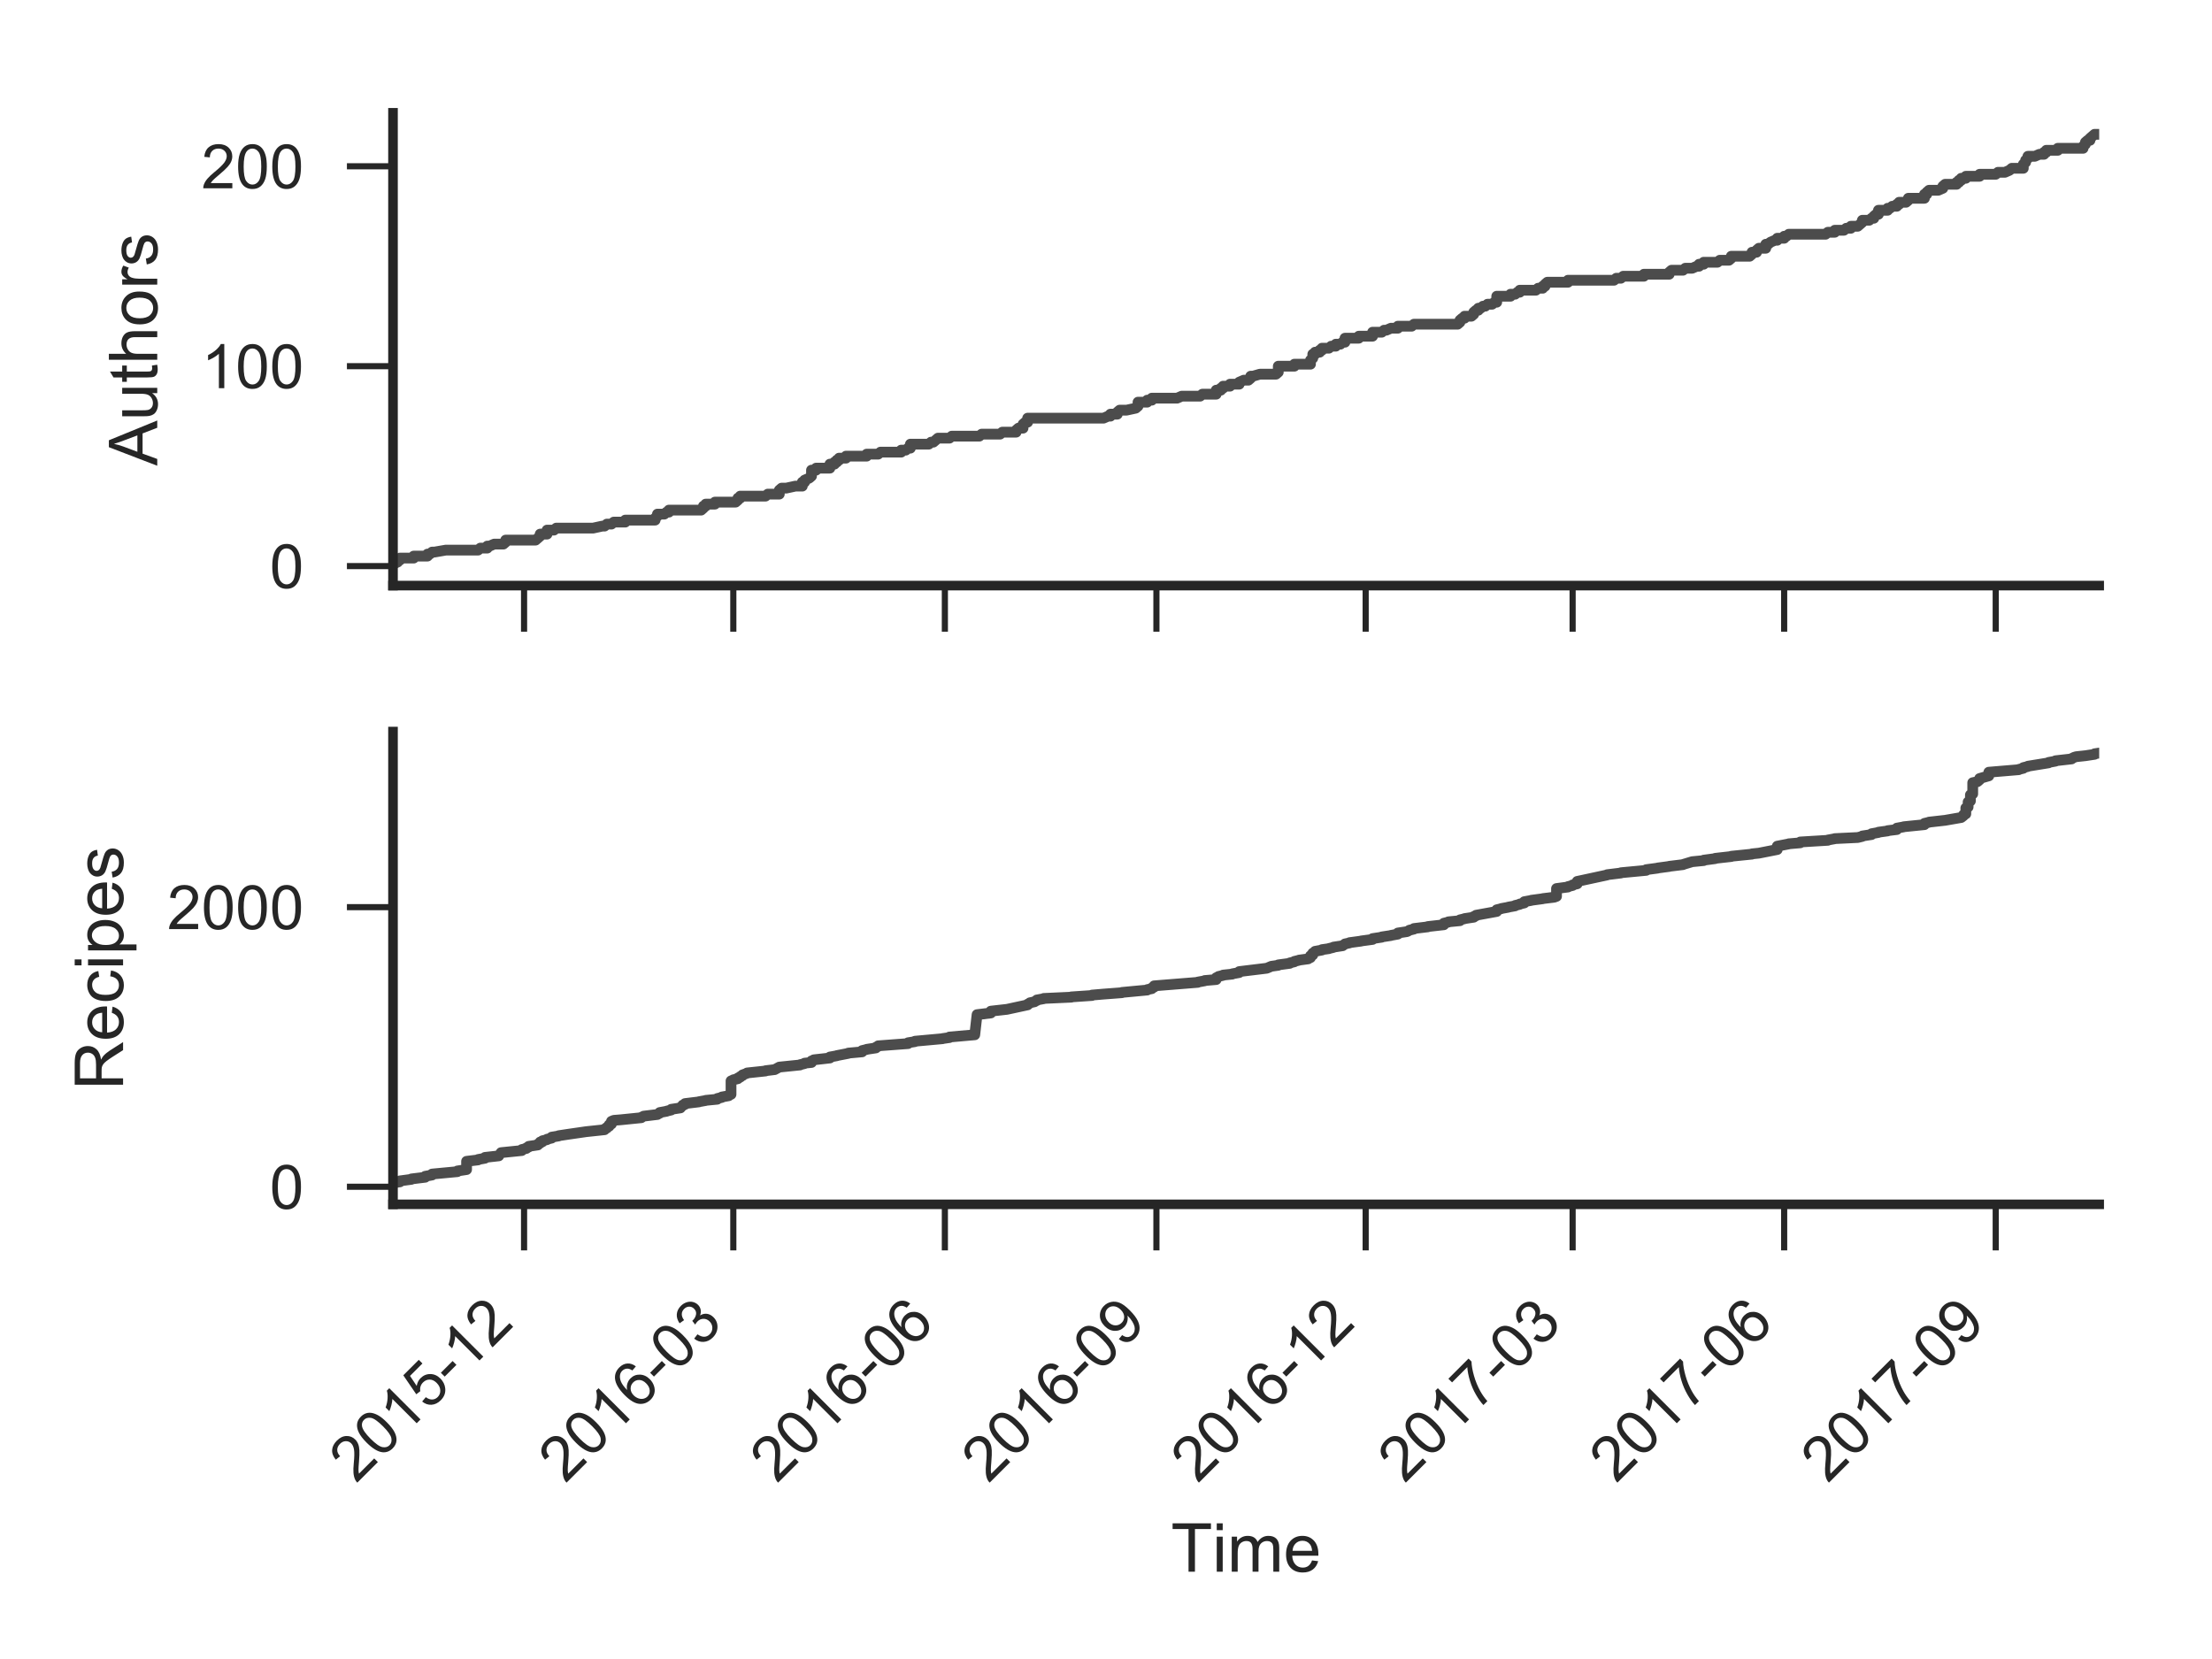<?xml version="1.0" encoding="utf-8" standalone="no"?>
<!DOCTYPE svg PUBLIC "-//W3C//DTD SVG 1.1//EN"
  "http://www.w3.org/Graphics/SVG/1.1/DTD/svg11.dtd">
<!-- Created with matplotlib (http://matplotlib.org/) -->
<svg height="216pt" version="1.1" viewBox="0 0 288 216" width="288pt" xmlns="http://www.w3.org/2000/svg" xmlns:xlink="http://www.w3.org/1999/xlink">
 <defs>
  <style type="text/css">
*{stroke-linecap:butt;stroke-linejoin:round;}
  </style>
 </defs>
 <g id="figure_1">
  <g id="patch_1">
   <path d="M 0 216 
L 288 216 
L 288 0 
L 0 0 
z
" style="fill:#ffffff;"/>
  </g>
  <g id="axes_1">
   <g id="patch_2">
    <path d="M 51.168 76.242 
L 273.312 76.242 
L 273.312 14.688 
L 51.168 14.688 
z
" style="fill:#ffffff;"/>
   </g>
   <g id="matplotlib.axis_1">
    <g id="xtick_1">
     <g id="line2d_1">
      <defs>
       <path d="M 0 0 
L 0 6 
" id="m0ef4d22187" style="stroke:#262626;stroke-width:0.8;"/>
      </defs>
      <g>
       <use style="fill:#262626;stroke:#262626;stroke-width:0.8;" x="68.233" xlink:href="#m0ef4d22187" y="76.242"/>
      </g>
     </g>
    </g>
    <g id="xtick_2">
     <g id="line2d_2">
      <g>
       <use style="fill:#262626;stroke:#262626;stroke-width:0.8;" x="95.477" xlink:href="#m0ef4d22187" y="76.242"/>
      </g>
     </g>
    </g>
    <g id="xtick_3">
     <g id="line2d_3">
      <g>
       <use style="fill:#262626;stroke:#262626;stroke-width:0.8;" x="123.021" xlink:href="#m0ef4d22187" y="76.242"/>
      </g>
     </g>
    </g>
    <g id="xtick_4">
     <g id="line2d_4">
      <g>
       <use style="fill:#262626;stroke:#262626;stroke-width:0.8;" x="150.564" xlink:href="#m0ef4d22187" y="76.242"/>
      </g>
     </g>
    </g>
    <g id="xtick_5">
     <g id="line2d_5">
      <g>
       <use style="fill:#262626;stroke:#262626;stroke-width:0.8;" x="177.808" xlink:href="#m0ef4d22187" y="76.242"/>
      </g>
     </g>
    </g>
    <g id="xtick_6">
     <g id="line2d_6">
      <g>
       <use style="fill:#262626;stroke:#262626;stroke-width:0.8;" x="204.753" xlink:href="#m0ef4d22187" y="76.242"/>
      </g>
     </g>
    </g>
    <g id="xtick_7">
     <g id="line2d_7">
      <g>
       <use style="fill:#262626;stroke:#262626;stroke-width:0.8;" x="232.296" xlink:href="#m0ef4d22187" y="76.242"/>
      </g>
     </g>
    </g>
    <g id="xtick_8">
     <g id="line2d_8">
      <g>
       <use style="fill:#262626;stroke:#262626;stroke-width:0.8;" x="259.84" xlink:href="#m0ef4d22187" y="76.242"/>
      </g>
     </g>
    </g>
   </g>
   <g id="matplotlib.axis_2">
    <g id="ytick_1">
     <g id="line2d_9">
      <defs>
       <path d="M 0 0 
L -6 0 
" id="m49b1be9ffb" style="stroke:#262626;stroke-width:0.8;"/>
      </defs>
      <g>
       <use style="fill:#262626;stroke:#262626;stroke-width:0.8;" x="51.168" xlink:href="#m49b1be9ffb" y="73.704"/>
      </g>
     </g>
     <g id="text_1">
      <!-- 0 -->
      <defs>
       <path d="M 4.156 35.297 
Q 4.156 48 6.766 55.734 
Q 9.375 63.484 14.516 67.672 
Q 19.672 71.875 27.484 71.875 
Q 33.25 71.875 37.594 69.547 
Q 41.938 67.234 44.766 62.859 
Q 47.609 58.5 49.219 52.219 
Q 50.828 45.953 50.828 35.297 
Q 50.828 22.703 48.234 14.969 
Q 45.656 7.234 40.5 3 
Q 35.359 -1.219 27.484 -1.219 
Q 17.141 -1.219 11.234 6.203 
Q 4.156 15.141 4.156 35.297 
z
M 13.188 35.297 
Q 13.188 17.672 17.312 11.828 
Q 21.438 6 27.484 6 
Q 33.547 6 37.672 11.859 
Q 41.797 17.719 41.797 35.297 
Q 41.797 52.984 37.672 58.781 
Q 33.547 64.594 27.391 64.594 
Q 21.344 64.594 17.719 59.469 
Q 13.188 52.938 13.188 35.297 
z
" id="ArialMT-30"/>
      </defs>
      <g style="fill:#262626;" transform="translate(35.119 76.567)scale(0.08 -0.08)">
       <use xlink:href="#ArialMT-30"/>
      </g>
     </g>
    </g>
    <g id="ytick_2">
     <g id="line2d_10">
      <g>
       <use style="fill:#262626;stroke:#262626;stroke-width:0.8;" x="51.168" xlink:href="#m49b1be9ffb" y="47.677"/>
      </g>
     </g>
     <g id="text_2">
      <!-- 100 -->
      <defs>
       <path d="M 37.25 0 
L 28.469 0 
L 28.469 56 
Q 25.297 52.984 20.141 49.953 
Q 14.984 46.922 10.891 45.406 
L 10.891 53.906 
Q 18.266 57.375 23.781 62.297 
Q 29.297 67.234 31.594 71.875 
L 37.25 71.875 
z
" id="ArialMT-31"/>
      </defs>
      <g style="fill:#262626;" transform="translate(26.222 50.54)scale(0.08 -0.08)">
       <use xlink:href="#ArialMT-31"/>
       <use x="55.615" xlink:href="#ArialMT-30"/>
       <use x="111.23" xlink:href="#ArialMT-30"/>
      </g>
     </g>
    </g>
    <g id="ytick_3">
     <g id="line2d_11">
      <g>
       <use style="fill:#262626;stroke:#262626;stroke-width:0.8;" x="51.168" xlink:href="#m49b1be9ffb" y="21.65"/>
      </g>
     </g>
     <g id="text_3">
      <!-- 200 -->
      <defs>
       <path d="M 50.344 8.453 
L 50.344 0 
L 3.031 0 
Q 2.938 3.172 4.047 6.109 
Q 5.859 10.938 9.828 15.625 
Q 13.812 20.312 21.344 26.469 
Q 33.016 36.031 37.109 41.625 
Q 41.219 47.219 41.219 52.203 
Q 41.219 57.422 37.469 61 
Q 33.734 64.594 27.734 64.594 
Q 21.391 64.594 17.578 60.781 
Q 13.766 56.984 13.719 50.25 
L 4.688 51.172 
Q 5.609 61.281 11.656 66.578 
Q 17.719 71.875 27.938 71.875 
Q 38.234 71.875 44.234 66.156 
Q 50.25 60.453 50.25 52 
Q 50.25 47.703 48.484 43.547 
Q 46.734 39.406 42.656 34.812 
Q 38.578 30.219 29.109 22.219 
Q 21.188 15.578 18.938 13.203 
Q 16.703 10.844 15.234 8.453 
z
" id="ArialMT-32"/>
      </defs>
      <g style="fill:#262626;" transform="translate(26.222 24.513)scale(0.08 -0.08)">
       <use xlink:href="#ArialMT-32"/>
       <use x="55.615" xlink:href="#ArialMT-30"/>
       <use x="111.23" xlink:href="#ArialMT-30"/>
      </g>
     </g>
    </g>
    <g id="text_4">
     <!-- Authors -->
     <defs>
      <path d="M -0.141 0 
L 27.344 71.578 
L 37.547 71.578 
L 66.844 0 
L 56.062 0 
L 47.703 21.688 
L 17.781 21.688 
L 9.906 0 
z
M 20.516 29.391 
L 44.781 29.391 
L 37.312 49.219 
Q 33.891 58.25 32.234 64.062 
Q 30.859 57.172 28.375 50.391 
z
" id="ArialMT-41"/>
      <path d="M 40.578 0 
L 40.578 7.625 
Q 34.516 -1.172 24.125 -1.172 
Q 19.531 -1.172 15.547 0.578 
Q 11.578 2.344 9.641 5 
Q 7.719 7.672 6.938 11.531 
Q 6.391 14.109 6.391 19.734 
L 6.391 51.859 
L 15.188 51.859 
L 15.188 23.094 
Q 15.188 16.219 15.719 13.812 
Q 16.547 10.359 19.234 8.375 
Q 21.922 6.391 25.875 6.391 
Q 29.828 6.391 33.297 8.422 
Q 36.766 10.453 38.203 13.938 
Q 39.656 17.438 39.656 24.078 
L 39.656 51.859 
L 48.438 51.859 
L 48.438 0 
z
" id="ArialMT-75"/>
      <path d="M 25.781 7.859 
L 27.047 0.094 
Q 23.344 -0.688 20.406 -0.688 
Q 15.625 -0.688 12.984 0.828 
Q 10.359 2.344 9.281 4.812 
Q 8.203 7.281 8.203 15.188 
L 8.203 45.016 
L 1.766 45.016 
L 1.766 51.859 
L 8.203 51.859 
L 8.203 64.703 
L 16.938 69.969 
L 16.938 51.859 
L 25.781 51.859 
L 25.781 45.016 
L 16.938 45.016 
L 16.938 14.703 
Q 16.938 10.938 17.406 9.859 
Q 17.875 8.797 18.922 8.156 
Q 19.969 7.516 21.922 7.516 
Q 23.391 7.516 25.781 7.859 
z
" id="ArialMT-74"/>
      <path d="M 6.594 0 
L 6.594 71.578 
L 15.375 71.578 
L 15.375 45.906 
Q 21.531 53.031 30.906 53.031 
Q 36.672 53.031 40.922 50.75 
Q 45.172 48.484 47 44.484 
Q 48.828 40.484 48.828 32.859 
L 48.828 0 
L 40.047 0 
L 40.047 32.859 
Q 40.047 39.453 37.188 42.453 
Q 34.328 45.453 29.109 45.453 
Q 25.203 45.453 21.75 43.422 
Q 18.312 41.406 16.844 37.938 
Q 15.375 34.469 15.375 28.375 
L 15.375 0 
z
" id="ArialMT-68"/>
      <path d="M 3.328 25.922 
Q 3.328 40.328 11.328 47.266 
Q 18.016 53.031 27.641 53.031 
Q 38.328 53.031 45.109 46.016 
Q 51.906 39.016 51.906 26.656 
Q 51.906 16.656 48.906 10.906 
Q 45.906 5.172 40.156 2 
Q 34.422 -1.172 27.641 -1.172 
Q 16.75 -1.172 10.031 5.812 
Q 3.328 12.797 3.328 25.922 
z
M 12.359 25.922 
Q 12.359 15.969 16.703 11.016 
Q 21.047 6.062 27.641 6.062 
Q 34.188 6.062 38.531 11.031 
Q 42.875 16.016 42.875 26.219 
Q 42.875 35.844 38.5 40.797 
Q 34.125 45.75 27.641 45.75 
Q 21.047 45.75 16.703 40.812 
Q 12.359 35.891 12.359 25.922 
z
" id="ArialMT-6f"/>
      <path d="M 6.5 0 
L 6.5 51.859 
L 14.406 51.859 
L 14.406 44 
Q 17.438 49.516 20 51.266 
Q 22.562 53.031 25.641 53.031 
Q 30.078 53.031 34.672 50.203 
L 31.641 42.047 
Q 28.422 43.953 25.203 43.953 
Q 22.312 43.953 20.016 42.219 
Q 17.719 40.484 16.75 37.406 
Q 15.281 32.719 15.281 27.156 
L 15.281 0 
z
" id="ArialMT-72"/>
      <path d="M 3.078 15.484 
L 11.766 16.844 
Q 12.5 11.625 15.844 8.844 
Q 19.188 6.062 25.203 6.062 
Q 31.25 6.062 34.172 8.516 
Q 37.109 10.984 37.109 14.312 
Q 37.109 17.281 34.516 19 
Q 32.719 20.172 25.531 21.969 
Q 15.875 24.422 12.141 26.203 
Q 8.406 27.984 6.469 31.125 
Q 4.547 34.281 4.547 38.094 
Q 4.547 41.547 6.125 44.5 
Q 7.719 47.469 10.453 49.422 
Q 12.5 50.922 16.031 51.969 
Q 19.578 53.031 23.641 53.031 
Q 29.734 53.031 34.344 51.266 
Q 38.969 49.516 41.156 46.5 
Q 43.359 43.5 44.188 38.484 
L 35.594 37.312 
Q 35.016 41.312 32.203 43.547 
Q 29.391 45.797 24.266 45.797 
Q 18.219 45.797 15.625 43.797 
Q 13.031 41.797 13.031 39.109 
Q 13.031 37.406 14.109 36.031 
Q 15.188 34.625 17.484 33.688 
Q 18.797 33.203 25.25 31.453 
Q 34.578 28.953 38.25 27.359 
Q 41.938 25.781 44.031 22.75 
Q 46.141 19.734 46.141 15.234 
Q 46.141 10.844 43.578 6.953 
Q 41.016 3.078 36.172 0.953 
Q 31.344 -1.172 25.25 -1.172 
Q 15.141 -1.172 9.844 3.031 
Q 4.547 7.234 3.078 15.484 
z
" id="ArialMT-73"/>
     </defs>
     <g style="fill:#262626;" transform="translate(20.473 60.628)rotate(-90)scale(0.088 -0.088)">
      <use xlink:href="#ArialMT-41"/>
      <use x="66.699" xlink:href="#ArialMT-75"/>
      <use x="122.314" xlink:href="#ArialMT-74"/>
      <use x="150.098" xlink:href="#ArialMT-68"/>
      <use x="205.713" xlink:href="#ArialMT-6f"/>
      <use x="261.328" xlink:href="#ArialMT-72"/>
      <use x="294.629" xlink:href="#ArialMT-73"/>
     </g>
    </g>
   </g>
   <g id="line2d_12">
    <path clip-path="url(#pcdb65c15ac)" d="M 51.168 73.444 
L 51.767 73.184 
L 51.767 72.923 
L 51.767 72.923 
L 52.066 72.923 
L 52.066 72.923 
L 52.066 72.663 
L 52.066 72.663 
L 53.862 72.663 
L 53.862 72.403 
L 55.659 72.403 
L 55.659 72.142 
L 55.659 72.142 
L 55.958 72.142 
L 56.258 71.882 
L 56.258 71.882 
L 56.557 71.882 
L 56.557 71.882 
L 58.054 71.622 
L 58.054 71.622 
L 62.245 71.622 
L 62.245 71.622 
L 62.545 71.362 
L 62.545 71.362 
L 63.443 71.362 
L 63.443 71.362 
L 63.443 71.101 
L 63.742 71.101 
L 64.341 70.841 
L 65.539 70.841 
L 65.838 70.581 
L 65.838 70.321 
L 65.838 70.321 
L 69.73 70.321 
L 70.329 69.8 
L 70.329 69.8 
L 70.329 69.54 
L 70.329 69.54 
L 71.227 69.54 
L 71.227 69.019 
L 72.125 69.019 
L 72.424 68.759 
L 77.215 68.759 
L 78.412 68.499 
L 78.412 68.499 
L 78.711 68.499 
L 78.711 68.499 
L 79.011 68.238 
L 79.011 68.238 
L 79.61 68.238 
L 79.61 68.238 
L 79.909 67.978 
L 79.909 67.978 
L 81.406 67.978 
L 81.406 67.718 
L 85.298 67.718 
L 85.298 67.458 
L 85.298 67.458 
L 85.597 67.197 
L 85.597 67.197 
L 85.597 66.937 
L 86.495 66.937 
L 86.795 66.677 
L 86.795 66.677 
L 87.094 66.677 
L 87.094 66.417 
L 87.094 66.417 
L 91.286 66.417 
L 91.286 66.417 
L 91.585 66.156 
L 91.585 66.156 
L 91.585 65.896 
L 91.884 65.896 
L 91.884 65.896 
L 91.884 65.636 
L 93.082 65.636 
L 93.082 65.375 
L 93.082 65.375 
L 95.776 65.375 
L 95.776 65.375 
L 96.076 65.115 
L 96.076 65.115 
L 96.076 64.855 
L 96.076 64.855 
L 96.375 64.855 
L 96.375 64.855 
L 96.375 64.595 
L 96.375 64.595 
L 99.668 64.595 
L 99.668 64.595 
L 99.968 64.334 
L 99.968 64.334 
L 101.465 64.334 
L 101.465 64.334 
L 101.465 63.814 
L 101.764 63.554 
L 102.363 63.554 
L 102.363 63.554 
L 103.56 63.293 
L 103.56 63.293 
L 104.459 63.293 
L 104.459 62.773 
L 104.459 62.773 
L 104.758 62.773 
L 104.758 62.512 
L 104.758 62.512 
L 105.357 62.252 
L 105.656 61.992 
L 105.656 61.211 
L 105.656 61.211 
L 106.255 61.211 
L 106.255 61.211 
L 106.255 60.951 
L 108.051 60.951 
L 108.051 60.951 
L 108.051 60.43 
L 108.051 60.43 
L 108.65 60.43 
L 108.65 60.17 
L 108.949 60.17 
L 108.949 59.91 
L 109.249 59.91 
L 109.249 59.65 
L 110.147 59.65 
L 110.147 59.65 
L 110.147 59.389 
L 112.841 59.389 
L 112.841 59.389 
L 112.841 59.129 
L 114.338 59.129 
L 114.338 59.129 
L 114.638 58.869 
L 117.332 58.869 
L 117.332 58.608 
L 117.332 58.608 
L 117.931 58.608 
L 118.23 58.348 
L 118.23 58.348 
L 118.53 58.348 
L 118.53 57.828 
L 120.925 57.828 
L 120.925 57.828 
L 121.224 57.567 
L 121.524 57.567 
L 122.122 57.047 
L 123.619 57.047 
L 123.619 57.047 
L 123.919 56.787 
L 123.919 56.787 
L 127.511 56.787 
L 127.511 56.787 
L 127.811 56.526 
L 130.206 56.526 
L 130.206 56.526 
L 130.505 56.266 
L 132.301 56.266 
L 132.301 56.006 
L 132.601 55.745 
L 133.2 55.745 
L 133.2 55.225 
L 133.2 55.225 
L 133.499 54.965 
L 133.499 54.965 
L 133.798 54.965 
L 133.798 54.965 
L 133.798 54.444 
L 133.798 54.444 
L 143.678 54.444 
L 144.277 54.184 
L 144.576 54.184 
L 144.576 54.184 
L 144.576 53.924 
L 145.474 53.924 
L 145.474 53.663 
L 145.774 53.403 
L 146.672 53.403 
L 146.672 53.403 
L 147.869 53.143 
L 147.869 53.143 
L 148.169 52.883 
L 148.169 52.362 
L 149.366 52.362 
L 149.366 52.102 
L 149.366 52.102 
L 149.965 52.102 
L 149.965 52.102 
L 149.965 51.841 
L 153.258 51.841 
L 153.258 51.841 
L 153.857 51.581 
L 153.857 51.581 
L 156.252 51.581 
L 156.252 51.581 
L 156.552 51.321 
L 156.552 51.321 
L 158.348 51.321 
L 158.348 50.8 
L 158.348 50.8 
L 158.947 50.8 
L 158.947 50.8 
L 158.947 50.54 
L 158.947 50.54 
L 159.246 50.54 
L 159.246 50.28 
L 159.246 50.28 
L 160.144 50.28 
L 160.144 50.02 
L 160.144 50.02 
L 161.342 50.02 
L 161.342 50.02 
L 161.342 49.759 
L 161.342 49.759 
L 161.941 49.499 
L 161.941 49.499 
L 162.539 49.499 
L 162.539 49.499 
L 162.839 49.239 
L 162.839 49.239 
L 162.839 48.978 
L 162.839 48.978 
L 163.138 48.978 
L 163.138 48.978 
L 164.036 48.718 
L 166.132 48.718 
L 166.132 48.718 
L 166.431 48.458 
L 166.431 47.677 
L 168.527 47.677 
L 168.527 47.417 
L 168.527 47.417 
L 170.623 47.417 
L 170.623 46.896 
L 170.623 46.896 
L 170.922 46.636 
L 170.922 46.116 
L 170.922 46.116 
L 171.222 46.116 
L 171.222 46.116 
L 171.222 45.855 
L 171.222 45.855 
L 171.82 45.855 
L 171.82 45.595 
L 171.82 45.595 
L 172.12 45.595 
L 172.12 45.335 
L 172.12 45.335 
L 173.018 45.335 
L 173.018 45.335 
L 173.317 45.074 
L 173.317 45.074 
L 173.916 45.074 
L 173.916 45.074 
L 173.916 44.814 
L 174.515 44.814 
L 174.515 44.814 
L 174.814 44.554 
L 174.814 44.554 
L 175.114 44.554 
L 175.114 44.554 
L 175.114 44.033 
L 175.114 44.033 
L 176.91 44.033 
L 176.91 43.773 
L 176.91 43.773 
L 178.706 43.773 
L 178.706 43.773 
L 178.706 43.253 
L 179.904 43.253 
L 179.904 43.253 
L 180.203 42.992 
L 180.203 42.992 
L 180.503 42.992 
L 181.101 42.732 
L 181.101 42.732 
L 181.999 42.732 
L 181.999 42.732 
L 181.999 42.472 
L 183.796 42.472 
L 183.796 42.472 
L 184.095 42.211 
L 184.095 42.211 
L 189.783 42.211 
L 189.783 42.211 
L 190.083 41.951 
L 190.083 41.951 
L 190.083 41.691 
L 190.083 41.691 
L 190.382 41.431 
L 190.382 41.431 
L 190.682 41.431 
L 190.682 41.431 
L 190.682 41.17 
L 190.682 41.17 
L 191.58 41.17 
L 191.58 41.17 
L 191.879 40.91 
L 191.879 40.91 
L 191.879 40.65 
L 192.179 40.39 
L 192.179 40.39 
L 192.478 40.39 
L 192.478 40.39 
L 192.478 40.129 
L 192.478 40.129 
L 192.777 40.129 
L 192.777 40.129 
L 193.077 39.869 
L 193.376 39.869 
L 193.376 39.869 
L 193.675 39.609 
L 193.675 39.609 
L 194.274 39.609 
L 194.274 39.609 
L 194.574 39.349 
L 194.574 39.349 
L 194.873 39.349 
L 194.873 38.568 
L 194.873 38.568 
L 196.669 38.568 
L 196.669 38.307 
L 196.669 38.307 
L 197.268 38.307 
L 197.268 38.307 
L 197.567 38.047 
L 197.867 38.047 
L 197.867 38.047 
L 197.867 37.787 
L 197.867 37.787 
L 199.963 37.787 
L 200.262 37.527 
L 200.861 37.527 
L 200.861 37.266 
L 200.861 37.266 
L 201.16 37.266 
L 201.16 37.006 
L 201.16 37.006 
L 201.459 36.746 
L 204.154 36.746 
L 204.154 36.746 
L 204.154 36.486 
L 204.154 36.486 
L 210.142 36.486 
L 210.441 36.225 
L 210.441 36.225 
L 211.04 36.225 
L 211.04 36.225 
L 211.339 35.965 
L 211.339 35.965 
L 214.034 35.965 
L 214.034 35.705 
L 217.327 35.705 
L 217.327 35.705 
L 217.327 35.444 
L 217.327 35.444 
L 217.626 35.184 
L 217.626 35.184 
L 219.123 35.184 
L 219.123 35.184 
L 219.423 34.924 
L 219.423 34.924 
L 220.321 34.924 
L 220.92 34.664 
L 220.92 34.664 
L 221.219 34.664 
L 221.219 34.664 
L 221.219 34.403 
L 221.818 34.403 
L 221.818 34.143 
L 221.818 34.143 
L 223.614 34.143 
L 223.913 33.883 
L 225.111 33.883 
L 225.111 33.883 
L 225.41 33.623 
L 225.41 33.623 
L 225.41 33.362 
L 225.41 33.362 
L 227.805 33.362 
L 227.805 33.362 
L 228.105 33.102 
L 228.105 33.102 
L 228.105 32.842 
L 228.704 32.842 
L 228.704 32.582 
L 229.003 32.321 
L 229.003 32.321 
L 229.901 32.321 
L 229.901 32.321 
L 229.901 31.801 
L 230.2 31.801 
L 230.5 31.54 
L 230.5 31.54 
L 231.099 31.28 
L 231.099 31.28 
L 231.398 31.28 
L 231.398 31.28 
L 231.398 31.02 
L 231.398 31.02 
L 232.296 31.02 
L 232.296 31.02 
L 232.296 30.76 
L 232.296 30.76 
L 232.596 30.76 
L 232.596 30.76 
L 232.895 30.499 
L 232.895 30.499 
L 237.685 30.499 
L 237.985 30.239 
L 237.985 30.239 
L 238.883 30.239 
L 238.883 30.239 
L 238.883 29.979 
L 238.883 29.979 
L 240.08 29.979 
L 240.38 29.719 
L 240.978 29.719 
L 240.978 29.719 
L 240.978 29.458 
L 241.877 29.458 
L 241.877 29.458 
L 242.475 28.938 
L 242.475 28.938 
L 242.475 28.677 
L 242.475 28.677 
L 243.373 28.677 
L 243.373 28.677 
L 243.673 28.417 
L 243.673 28.417 
L 243.972 28.417 
L 243.972 28.417 
L 243.972 28.157 
L 243.972 28.157 
L 244.272 27.897 
L 244.272 27.897 
L 244.571 27.897 
L 244.571 27.376 
L 245.769 27.376 
L 245.769 27.376 
L 245.769 27.116 
L 246.068 27.116 
L 246.367 26.856 
L 246.966 26.856 
L 246.966 26.595 
L 246.966 26.595 
L 247.265 26.595 
L 247.265 26.595 
L 247.265 26.335 
L 248.164 26.335 
L 248.463 26.075 
L 248.463 26.075 
L 248.463 25.815 
L 248.463 25.815 
L 250.559 25.815 
L 250.559 25.815 
L 250.559 25.294 
L 250.559 25.294 
L 250.858 25.294 
L 250.858 25.034 
L 250.858 25.034 
L 251.157 24.773 
L 251.157 24.773 
L 252.355 24.773 
L 252.355 24.773 
L 252.954 24.513 
L 252.954 24.253 
L 252.954 24.253 
L 253.253 23.993 
L 254.75 23.993 
L 254.75 23.732 
L 255.049 23.732 
L 255.049 23.732 
L 255.049 23.472 
L 255.049 23.472 
L 255.349 23.472 
L 255.349 23.212 
L 255.948 23.212 
L 255.948 23.212 
L 255.948 22.952 
L 255.948 22.952 
L 257.744 22.952 
L 257.744 22.952 
L 257.744 22.691 
L 257.744 22.691 
L 259.84 22.691 
L 259.84 22.691 
L 260.139 22.431 
L 261.037 22.431 
L 261.636 22.171 
L 261.636 22.171 
L 261.935 21.91 
L 261.935 21.91 
L 263.432 21.91 
L 263.432 21.91 
L 263.432 21.39 
L 263.432 21.39 
L 263.732 21.13 
L 263.732 21.13 
L 263.732 20.869 
L 264.031 20.609 
L 264.031 20.609 
L 264.031 20.349 
L 264.031 20.349 
L 264.929 20.349 
L 264.929 20.349 
L 265.528 20.089 
L 266.127 20.089 
L 266.127 19.828 
L 266.127 19.828 
L 266.426 19.828 
L 266.426 19.828 
L 266.426 19.568 
L 267.923 19.568 
L 267.923 19.308 
L 267.923 19.308 
L 271.216 19.308 
L 271.216 19.048 
L 271.216 19.048 
L 271.516 18.787 
L 271.516 18.527 
L 271.516 18.527 
L 271.815 18.267 
L 271.815 18.267 
L 272.114 18.267 
L 272.114 18.006 
L 272.713 17.486 
L 272.713 17.486 
L 273.312 17.486 
L 273.312 17.486 
" style="fill:none;stroke:#4c4c4c;stroke-linecap:round;stroke-width:1.4;"/>
   </g>
   <g id="patch_3">
    <path d="M 51.168 76.242 
L 51.168 14.688 
" style="fill:none;stroke:#262626;stroke-linecap:square;stroke-linejoin:miter;stroke-width:1.25;"/>
   </g>
   <g id="patch_4">
    <path d="M 51.168 76.242 
L 273.312 76.242 
" style="fill:none;stroke:#262626;stroke-linecap:square;stroke-linejoin:miter;stroke-width:1.25;"/>
   </g>
  </g>
  <g id="axes_2">
   <g id="patch_5">
    <path d="M 51.168 156.803 
L 273.312 156.803 
L 273.312 95.25 
L 51.168 95.25 
z
" style="fill:#ffffff;"/>
   </g>
   <g id="matplotlib.axis_3">
    <g id="xtick_9">
     <g id="line2d_13">
      <g>
       <use style="fill:#262626;stroke:#262626;stroke-width:0.8;" x="68.233" xlink:href="#m0ef4d22187" y="156.803"/>
      </g>
     </g>
     <g id="text_5">
      <!-- 2015-12 -->
      <defs>
       <path d="M 4.156 18.75 
L 13.375 19.531 
Q 14.406 12.797 18.141 9.391 
Q 21.875 6 27.156 6 
Q 33.5 6 37.891 10.781 
Q 42.281 15.578 42.281 23.484 
Q 42.281 31 38.062 35.344 
Q 33.844 39.703 27 39.703 
Q 22.75 39.703 19.328 37.766 
Q 15.922 35.844 13.969 32.766 
L 5.719 33.844 
L 12.641 70.609 
L 48.25 70.609 
L 48.25 62.203 
L 19.672 62.203 
L 15.828 42.969 
Q 22.266 47.469 29.344 47.469 
Q 38.719 47.469 45.156 40.969 
Q 51.609 34.469 51.609 24.266 
Q 51.609 14.547 45.953 7.469 
Q 39.062 -1.219 27.156 -1.219 
Q 17.391 -1.219 11.203 4.25 
Q 5.031 9.719 4.156 18.75 
z
" id="ArialMT-35"/>
       <path d="M 3.172 21.484 
L 3.172 30.328 
L 30.172 30.328 
L 30.172 21.484 
z
" id="ArialMT-2d"/>
      </defs>
      <g style="fill:#262626;" transform="translate(46.351 193.21)rotate(-45)scale(0.08 -0.08)">
       <use xlink:href="#ArialMT-32"/>
       <use x="55.615" xlink:href="#ArialMT-30"/>
       <use x="111.23" xlink:href="#ArialMT-31"/>
       <use x="166.846" xlink:href="#ArialMT-35"/>
       <use x="222.461" xlink:href="#ArialMT-2d"/>
       <use x="255.762" xlink:href="#ArialMT-31"/>
       <use x="311.377" xlink:href="#ArialMT-32"/>
      </g>
     </g>
    </g>
    <g id="xtick_10">
     <g id="line2d_14">
      <g>
       <use style="fill:#262626;stroke:#262626;stroke-width:0.8;" x="95.477" xlink:href="#m0ef4d22187" y="156.803"/>
      </g>
     </g>
     <g id="text_6">
      <!-- 2016-03 -->
      <defs>
       <path d="M 49.75 54.047 
L 41.016 53.375 
Q 39.844 58.547 37.703 60.891 
Q 34.125 64.656 28.906 64.656 
Q 24.703 64.656 21.531 62.312 
Q 17.391 59.281 14.984 53.469 
Q 12.594 47.656 12.5 36.922 
Q 15.672 41.75 20.266 44.094 
Q 24.859 46.438 29.891 46.438 
Q 38.672 46.438 44.844 39.969 
Q 51.031 33.5 51.031 23.25 
Q 51.031 16.5 48.125 10.719 
Q 45.219 4.938 40.141 1.859 
Q 35.062 -1.219 28.609 -1.219 
Q 17.625 -1.219 10.688 6.859 
Q 3.766 14.938 3.766 33.5 
Q 3.766 54.25 11.422 63.672 
Q 18.109 71.875 29.438 71.875 
Q 37.891 71.875 43.281 67.141 
Q 48.688 62.406 49.75 54.047 
z
M 13.875 23.188 
Q 13.875 18.656 15.797 14.5 
Q 17.719 10.359 21.188 8.172 
Q 24.656 6 28.469 6 
Q 34.031 6 38.031 10.484 
Q 42.047 14.984 42.047 22.703 
Q 42.047 30.125 38.078 34.391 
Q 34.125 38.672 28.125 38.672 
Q 22.172 38.672 18.016 34.391 
Q 13.875 30.125 13.875 23.188 
z
" id="ArialMT-36"/>
       <path d="M 4.203 18.891 
L 12.984 20.062 
Q 14.5 12.594 18.141 9.297 
Q 21.781 6 27 6 
Q 33.203 6 37.469 10.297 
Q 41.75 14.594 41.75 20.953 
Q 41.75 27 37.797 30.922 
Q 33.844 34.859 27.734 34.859 
Q 25.25 34.859 21.531 33.891 
L 22.516 41.609 
Q 23.391 41.5 23.922 41.5 
Q 29.547 41.5 34.031 44.422 
Q 38.531 47.359 38.531 53.469 
Q 38.531 58.297 35.25 61.469 
Q 31.984 64.656 26.812 64.656 
Q 21.688 64.656 18.266 61.422 
Q 14.844 58.203 13.875 51.766 
L 5.078 53.328 
Q 6.688 62.156 12.391 67.016 
Q 18.109 71.875 26.609 71.875 
Q 32.469 71.875 37.391 69.359 
Q 42.328 66.844 44.938 62.5 
Q 47.562 58.156 47.562 53.266 
Q 47.562 48.641 45.062 44.828 
Q 42.578 41.016 37.703 38.766 
Q 44.047 37.312 47.562 32.688 
Q 51.078 28.078 51.078 21.141 
Q 51.078 11.766 44.234 5.25 
Q 37.406 -1.266 26.953 -1.266 
Q 17.531 -1.266 11.297 4.344 
Q 5.078 9.969 4.203 18.891 
z
" id="ArialMT-33"/>
      </defs>
      <g style="fill:#262626;" transform="translate(73.595 193.21)rotate(-45)scale(0.08 -0.08)">
       <use xlink:href="#ArialMT-32"/>
       <use x="55.615" xlink:href="#ArialMT-30"/>
       <use x="111.23" xlink:href="#ArialMT-31"/>
       <use x="166.846" xlink:href="#ArialMT-36"/>
       <use x="222.461" xlink:href="#ArialMT-2d"/>
       <use x="255.762" xlink:href="#ArialMT-30"/>
       <use x="311.377" xlink:href="#ArialMT-33"/>
      </g>
     </g>
    </g>
    <g id="xtick_11">
     <g id="line2d_15">
      <g>
       <use style="fill:#262626;stroke:#262626;stroke-width:0.8;" x="123.021" xlink:href="#m0ef4d22187" y="156.803"/>
      </g>
     </g>
     <g id="text_7">
      <!-- 2016-06 -->
      <g style="fill:#262626;" transform="translate(101.138 193.21)rotate(-45)scale(0.08 -0.08)">
       <use xlink:href="#ArialMT-32"/>
       <use x="55.615" xlink:href="#ArialMT-30"/>
       <use x="111.23" xlink:href="#ArialMT-31"/>
       <use x="166.846" xlink:href="#ArialMT-36"/>
       <use x="222.461" xlink:href="#ArialMT-2d"/>
       <use x="255.762" xlink:href="#ArialMT-30"/>
       <use x="311.377" xlink:href="#ArialMT-36"/>
      </g>
     </g>
    </g>
    <g id="xtick_12">
     <g id="line2d_16">
      <g>
       <use style="fill:#262626;stroke:#262626;stroke-width:0.8;" x="150.564" xlink:href="#m0ef4d22187" y="156.803"/>
      </g>
     </g>
     <g id="text_8">
      <!-- 2016-09 -->
      <defs>
       <path d="M 5.469 16.547 
L 13.922 17.328 
Q 14.984 11.375 18.016 8.688 
Q 21.047 6 25.781 6 
Q 29.828 6 32.875 7.859 
Q 35.938 9.719 37.891 12.812 
Q 39.844 15.922 41.156 21.188 
Q 42.484 26.469 42.484 31.938 
Q 42.484 32.516 42.438 33.688 
Q 39.797 29.5 35.234 26.875 
Q 30.672 24.266 25.344 24.266 
Q 16.453 24.266 10.297 30.703 
Q 4.156 37.156 4.156 47.703 
Q 4.156 58.594 10.578 65.234 
Q 17 71.875 26.656 71.875 
Q 33.641 71.875 39.422 68.109 
Q 45.219 64.359 48.219 57.391 
Q 51.219 50.438 51.219 37.25 
Q 51.219 23.531 48.234 15.406 
Q 45.266 7.281 39.375 3.031 
Q 33.5 -1.219 25.594 -1.219 
Q 17.188 -1.219 11.859 3.438 
Q 6.547 8.109 5.469 16.547 
z
M 41.453 48.141 
Q 41.453 55.719 37.422 60.156 
Q 33.406 64.594 27.734 64.594 
Q 21.875 64.594 17.531 59.812 
Q 13.188 55.031 13.188 47.406 
Q 13.188 40.578 17.312 36.297 
Q 21.438 32.031 27.484 32.031 
Q 33.594 32.031 37.516 36.297 
Q 41.453 40.578 41.453 48.141 
z
" id="ArialMT-39"/>
      </defs>
      <g style="fill:#262626;" transform="translate(128.682 193.21)rotate(-45)scale(0.08 -0.08)">
       <use xlink:href="#ArialMT-32"/>
       <use x="55.615" xlink:href="#ArialMT-30"/>
       <use x="111.23" xlink:href="#ArialMT-31"/>
       <use x="166.846" xlink:href="#ArialMT-36"/>
       <use x="222.461" xlink:href="#ArialMT-2d"/>
       <use x="255.762" xlink:href="#ArialMT-30"/>
       <use x="311.377" xlink:href="#ArialMT-39"/>
      </g>
     </g>
    </g>
    <g id="xtick_13">
     <g id="line2d_17">
      <g>
       <use style="fill:#262626;stroke:#262626;stroke-width:0.8;" x="177.808" xlink:href="#m0ef4d22187" y="156.803"/>
      </g>
     </g>
     <g id="text_9">
      <!-- 2016-12 -->
      <g style="fill:#262626;" transform="translate(155.926 193.21)rotate(-45)scale(0.08 -0.08)">
       <use xlink:href="#ArialMT-32"/>
       <use x="55.615" xlink:href="#ArialMT-30"/>
       <use x="111.23" xlink:href="#ArialMT-31"/>
       <use x="166.846" xlink:href="#ArialMT-36"/>
       <use x="222.461" xlink:href="#ArialMT-2d"/>
       <use x="255.762" xlink:href="#ArialMT-31"/>
       <use x="311.377" xlink:href="#ArialMT-32"/>
      </g>
     </g>
    </g>
    <g id="xtick_14">
     <g id="line2d_18">
      <g>
       <use style="fill:#262626;stroke:#262626;stroke-width:0.8;" x="204.753" xlink:href="#m0ef4d22187" y="156.803"/>
      </g>
     </g>
     <g id="text_10">
      <!-- 2017-03 -->
      <defs>
       <path d="M 4.734 62.203 
L 4.734 70.656 
L 51.078 70.656 
L 51.078 63.812 
Q 44.234 56.547 37.516 44.484 
Q 30.812 32.422 27.156 19.672 
Q 24.516 10.688 23.781 0 
L 14.75 0 
Q 14.891 8.453 18.062 20.406 
Q 21.234 32.375 27.172 43.484 
Q 33.109 54.594 39.797 62.203 
z
" id="ArialMT-37"/>
      </defs>
      <g style="fill:#262626;" transform="translate(182.87 193.21)rotate(-45)scale(0.08 -0.08)">
       <use xlink:href="#ArialMT-32"/>
       <use x="55.615" xlink:href="#ArialMT-30"/>
       <use x="111.23" xlink:href="#ArialMT-31"/>
       <use x="166.846" xlink:href="#ArialMT-37"/>
       <use x="222.461" xlink:href="#ArialMT-2d"/>
       <use x="255.762" xlink:href="#ArialMT-30"/>
       <use x="311.377" xlink:href="#ArialMT-33"/>
      </g>
     </g>
    </g>
    <g id="xtick_15">
     <g id="line2d_19">
      <g>
       <use style="fill:#262626;stroke:#262626;stroke-width:0.8;" x="232.296" xlink:href="#m0ef4d22187" y="156.803"/>
      </g>
     </g>
     <g id="text_11">
      <!-- 2017-06 -->
      <g style="fill:#262626;" transform="translate(210.414 193.21)rotate(-45)scale(0.08 -0.08)">
       <use xlink:href="#ArialMT-32"/>
       <use x="55.615" xlink:href="#ArialMT-30"/>
       <use x="111.23" xlink:href="#ArialMT-31"/>
       <use x="166.846" xlink:href="#ArialMT-37"/>
       <use x="222.461" xlink:href="#ArialMT-2d"/>
       <use x="255.762" xlink:href="#ArialMT-30"/>
       <use x="311.377" xlink:href="#ArialMT-36"/>
      </g>
     </g>
    </g>
    <g id="xtick_16">
     <g id="line2d_20">
      <g>
       <use style="fill:#262626;stroke:#262626;stroke-width:0.8;" x="259.84" xlink:href="#m0ef4d22187" y="156.803"/>
      </g>
     </g>
     <g id="text_12">
      <!-- 2017-09 -->
      <g style="fill:#262626;" transform="translate(237.957 193.21)rotate(-45)scale(0.08 -0.08)">
       <use xlink:href="#ArialMT-32"/>
       <use x="55.615" xlink:href="#ArialMT-30"/>
       <use x="111.23" xlink:href="#ArialMT-31"/>
       <use x="166.846" xlink:href="#ArialMT-37"/>
       <use x="222.461" xlink:href="#ArialMT-2d"/>
       <use x="255.762" xlink:href="#ArialMT-30"/>
       <use x="311.377" xlink:href="#ArialMT-39"/>
      </g>
     </g>
    </g>
    <g id="text_13">
     <!-- Time -->
     <defs>
      <path d="M 25.922 0 
L 25.922 63.141 
L 2.344 63.141 
L 2.344 71.578 
L 59.078 71.578 
L 59.078 63.141 
L 35.406 63.141 
L 35.406 0 
z
" id="ArialMT-54"/>
      <path d="M 6.641 61.469 
L 6.641 71.578 
L 15.438 71.578 
L 15.438 61.469 
z
M 6.641 0 
L 6.641 51.859 
L 15.438 51.859 
L 15.438 0 
z
" id="ArialMT-69"/>
      <path d="M 6.594 0 
L 6.594 51.859 
L 14.453 51.859 
L 14.453 44.578 
Q 16.891 48.391 20.938 50.703 
Q 25 53.031 30.172 53.031 
Q 35.938 53.031 39.625 50.641 
Q 43.312 48.25 44.828 43.953 
Q 50.984 53.031 60.844 53.031 
Q 68.562 53.031 72.703 48.75 
Q 76.859 44.484 76.859 35.594 
L 76.859 0 
L 68.109 0 
L 68.109 32.672 
Q 68.109 37.938 67.25 40.25 
Q 66.406 42.578 64.156 43.984 
Q 61.922 45.406 58.891 45.406 
Q 53.422 45.406 49.797 41.766 
Q 46.188 38.141 46.188 30.125 
L 46.188 0 
L 37.406 0 
L 37.406 33.688 
Q 37.406 39.547 35.25 42.469 
Q 33.109 45.406 28.219 45.406 
Q 24.516 45.406 21.359 43.453 
Q 18.219 41.5 16.797 37.734 
Q 15.375 33.984 15.375 26.906 
L 15.375 0 
z
" id="ArialMT-6d"/>
      <path d="M 42.094 16.703 
L 51.172 15.578 
Q 49.031 7.625 43.219 3.219 
Q 37.406 -1.172 28.375 -1.172 
Q 17 -1.172 10.328 5.828 
Q 3.656 12.844 3.656 25.484 
Q 3.656 38.578 10.391 45.797 
Q 17.141 53.031 27.875 53.031 
Q 38.281 53.031 44.875 45.953 
Q 51.469 38.875 51.469 26.031 
Q 51.469 25.25 51.422 23.688 
L 12.75 23.688 
Q 13.234 15.141 17.578 10.594 
Q 21.922 6.062 28.422 6.062 
Q 33.25 6.062 36.672 8.594 
Q 40.094 11.141 42.094 16.703 
z
M 13.234 30.906 
L 42.188 30.906 
Q 41.609 37.453 38.875 40.719 
Q 34.672 45.797 27.984 45.797 
Q 21.922 45.797 17.797 41.75 
Q 13.672 37.703 13.234 30.906 
z
" id="ArialMT-65"/>
     </defs>
     <g style="fill:#262626;" transform="translate(152.465 204.634)scale(0.088 -0.088)">
      <use xlink:href="#ArialMT-54"/>
      <use x="61.037" xlink:href="#ArialMT-69"/>
      <use x="83.254" xlink:href="#ArialMT-6d"/>
      <use x="166.555" xlink:href="#ArialMT-65"/>
     </g>
    </g>
   </g>
   <g id="matplotlib.axis_4">
    <g id="ytick_4">
     <g id="line2d_21">
      <g>
       <use style="fill:#262626;stroke:#262626;stroke-width:0.8;" x="51.168" xlink:href="#m49b1be9ffb" y="154.515"/>
      </g>
     </g>
     <g id="text_14">
      <!-- 0 -->
      <g style="fill:#262626;" transform="translate(35.119 157.378)scale(0.08 -0.08)">
       <use xlink:href="#ArialMT-30"/>
      </g>
     </g>
    </g>
    <g id="ytick_5">
     <g id="line2d_22">
      <g>
       <use style="fill:#262626;stroke:#262626;stroke-width:0.8;" x="51.168" xlink:href="#m49b1be9ffb" y="118.108"/>
      </g>
     </g>
     <g id="text_15">
      <!-- 2000 -->
      <g style="fill:#262626;" transform="translate(21.773 120.971)scale(0.08 -0.08)">
       <use xlink:href="#ArialMT-32"/>
       <use x="55.615" xlink:href="#ArialMT-30"/>
       <use x="111.23" xlink:href="#ArialMT-30"/>
       <use x="166.846" xlink:href="#ArialMT-30"/>
      </g>
     </g>
    </g>
    <g id="text_16">
     <!-- Recipes -->
     <defs>
      <path d="M 7.859 0 
L 7.859 71.578 
L 39.594 71.578 
Q 49.172 71.578 54.141 69.641 
Q 59.125 67.719 62.109 62.828 
Q 65.094 57.953 65.094 52.047 
Q 65.094 44.438 60.156 39.203 
Q 55.219 33.984 44.922 32.562 
Q 48.688 30.766 50.641 29 
Q 54.781 25.203 58.5 19.484 
L 70.953 0 
L 59.031 0 
L 49.562 14.891 
Q 45.406 21.344 42.719 24.75 
Q 40.047 28.172 37.922 29.531 
Q 35.797 30.906 33.594 31.453 
Q 31.984 31.781 28.328 31.781 
L 17.328 31.781 
L 17.328 0 
z
M 17.328 39.984 
L 37.703 39.984 
Q 44.188 39.984 47.844 41.328 
Q 51.516 42.672 53.422 45.625 
Q 55.328 48.578 55.328 52.047 
Q 55.328 57.125 51.641 60.391 
Q 47.953 63.672 39.984 63.672 
L 17.328 63.672 
z
" id="ArialMT-52"/>
      <path d="M 40.438 19 
L 49.078 17.875 
Q 47.656 8.938 41.812 3.875 
Q 35.984 -1.172 27.484 -1.172 
Q 16.844 -1.172 10.375 5.781 
Q 3.906 12.75 3.906 25.734 
Q 3.906 34.125 6.688 40.422 
Q 9.469 46.734 15.156 49.875 
Q 20.844 53.031 27.547 53.031 
Q 35.984 53.031 41.359 48.75 
Q 46.734 44.484 48.25 36.625 
L 39.703 35.297 
Q 38.484 40.531 35.375 43.156 
Q 32.281 45.797 27.875 45.797 
Q 21.234 45.797 17.078 41.031 
Q 12.938 36.281 12.938 25.984 
Q 12.938 15.531 16.938 10.797 
Q 20.953 6.062 27.391 6.062 
Q 32.562 6.062 36.031 9.234 
Q 39.5 12.406 40.438 19 
z
" id="ArialMT-63"/>
      <path d="M 6.594 -19.875 
L 6.594 51.859 
L 14.594 51.859 
L 14.594 45.125 
Q 17.438 49.078 21 51.047 
Q 24.562 53.031 29.641 53.031 
Q 36.281 53.031 41.359 49.609 
Q 46.438 46.188 49.016 39.953 
Q 51.609 33.734 51.609 26.312 
Q 51.609 18.359 48.75 11.984 
Q 45.906 5.609 40.453 2.219 
Q 35.016 -1.172 29 -1.172 
Q 24.609 -1.172 21.109 0.688 
Q 17.625 2.547 15.375 5.375 
L 15.375 -19.875 
z
M 14.547 25.641 
Q 14.547 15.625 18.594 10.844 
Q 22.656 6.062 28.422 6.062 
Q 34.281 6.062 38.453 11.016 
Q 42.625 15.969 42.625 26.375 
Q 42.625 36.281 38.547 41.203 
Q 34.469 46.141 28.812 46.141 
Q 23.188 46.141 18.859 40.891 
Q 14.547 35.641 14.547 25.641 
z
" id="ArialMT-70"/>
     </defs>
     <g style="fill:#262626;" transform="translate(16.024 141.922)rotate(-90)scale(0.088 -0.088)">
      <use xlink:href="#ArialMT-52"/>
      <use x="72.217" xlink:href="#ArialMT-65"/>
      <use x="127.832" xlink:href="#ArialMT-63"/>
      <use x="177.832" xlink:href="#ArialMT-69"/>
      <use x="200.049" xlink:href="#ArialMT-70"/>
      <use x="255.664" xlink:href="#ArialMT-65"/>
      <use x="311.279" xlink:href="#ArialMT-73"/>
     </g>
    </g>
   </g>
   <g id="line2d_23">
    <path clip-path="url(#pdba58fa45e)" d="M 51.168 154.006 
L 52.066 153.878 
L 52.066 153.751 
L 53.563 153.55 
L 53.563 153.496 
L 55.359 153.277 
L 55.359 153.15 
L 56.258 152.986 
L 56.258 152.859 
L 59.551 152.549 
L 59.551 152.458 
L 60.748 152.276 
L 60.748 151.202 
L 62.245 151.02 
L 62.245 150.965 
L 63.143 150.802 
L 63.143 150.692 
L 64.94 150.492 
L 64.94 150.438 
L 65.239 150.11 
L 65.239 150.074 
L 67.934 149.8 
L 67.934 149.673 
L 68.532 149.527 
L 68.532 149.455 
L 68.832 149.345 
L 68.832 149.254 
L 70.029 149.072 
L 70.029 148.963 
L 70.329 148.836 
L 70.329 148.69 
L 70.628 148.654 
L 70.628 148.526 
L 71.227 148.381 
L 71.227 148.326 
L 71.826 148.18 
L 71.826 148.053 
L 72.724 147.907 
L 72.724 147.871 
L 73.921 147.689 
L 76.316 147.343 
L 78.711 147.088 
L 78.711 146.997 
L 79.011 146.87 
L 79.011 146.779 
L 79.31 146.633 
L 79.31 146.451 
L 79.61 146.342 
L 79.61 145.996 
L 79.909 145.868 
L 80.807 145.796 
L 83.502 145.523 
L 83.502 145.468 
L 83.801 145.341 
L 83.801 145.322 
L 85.597 145.104 
L 85.597 145.068 
L 85.897 144.94 
L 85.897 144.849 
L 86.795 144.685 
L 86.795 144.667 
L 87.394 144.521 
L 87.394 144.43 
L 88.591 144.248 
L 88.591 144.176 
L 88.891 143.957 
L 88.891 143.884 
L 89.19 143.793 
L 89.19 143.684 
L 90.986 143.466 
L 90.986 143.447 
L 91.884 143.284 
L 91.884 143.265 
L 93.381 143.12 
L 93.381 143.029 
L 93.98 142.883 
L 93.98 142.828 
L 94.878 142.665 
L 94.878 142.592 
L 95.178 142.483 
L 95.178 140.735 
L 95.477 140.608 
L 95.477 140.589 
L 96.076 140.444 
L 96.076 140.353 
L 96.375 140.244 
L 96.375 140.171 
L 96.675 140.043 
L 96.675 139.952 
L 97.273 139.734 
L 97.273 139.697 
L 99.668 139.443 
L 99.668 139.406 
L 100.866 139.261 
L 101.465 138.933 
L 104.159 138.66 
L 104.159 138.623 
L 104.758 138.478 
L 104.758 138.423 
L 105.656 138.332 
L 105.656 138.132 
L 105.956 138.023 
L 105.956 137.986 
L 108.051 137.75 
L 108.051 137.622 
L 108.949 137.458 
L 108.949 137.44 
L 110.446 137.149 
L 110.446 137.113 
L 112.243 136.949 
L 112.243 136.785 
L 112.841 136.639 
L 112.841 136.621 
L 114.039 136.439 
L 114.039 136.348 
L 114.338 136.239 
L 114.338 136.166 
L 118.23 135.875 
L 118.23 135.765 
L 119.128 135.62 
L 119.128 135.565 
L 122.721 135.238 
L 122.721 135.219 
L 123.619 135.092 
L 123.619 135.019 
L 126.913 134.728 
L 127.212 132.107 
L 129.008 131.888 
L 129.008 131.651 
L 131.104 131.415 
L 133.798 130.832 
L 133.798 130.741 
L 134.098 130.614 
L 134.098 130.559 
L 134.697 130.432 
L 134.697 130.395 
L 134.996 130.268 
L 134.996 130.195 
L 135.894 130.031 
L 135.894 129.995 
L 139.487 129.831 
L 139.487 129.795 
L 142.181 129.613 
L 142.181 129.558 
L 143.678 129.431 
L 146.073 129.249 
L 146.073 129.212 
L 149.366 128.903 
L 149.366 128.848 
L 149.965 128.721 
L 149.965 128.63 
L 150.265 128.52 
L 150.265 128.357 
L 155.953 127.902 
L 155.953 127.865 
L 156.851 127.701 
L 156.851 127.665 
L 158.348 127.537 
L 158.348 127.301 
L 158.647 127.173 
L 158.647 127.137 
L 159.246 126.991 
L 159.246 126.955 
L 160.444 126.828 
L 160.444 126.791 
L 161.342 126.627 
L 161.342 126.5 
L 162.539 126.354 
L 164.934 126.063 
L 165.533 125.808 
L 166.431 125.681 
L 166.431 125.626 
L 167.928 125.426 
L 167.928 125.371 
L 168.527 125.226 
L 168.527 125.171 
L 169.126 125.025 
L 169.126 125.007 
L 170.323 124.843 
L 170.323 124.807 
L 170.623 124.679 
L 170.623 124.443 
L 170.922 124.334 
L 170.922 124.097 
L 171.222 123.933 
L 171.222 123.86 
L 172.12 123.696 
L 172.12 123.642 
L 173.018 123.514 
L 173.018 123.496 
L 173.617 123.351 
L 173.617 123.314 
L 174.814 123.132 
L 174.814 123.096 
L 175.114 122.932 
L 175.114 122.896 
L 175.712 122.768 
L 175.712 122.732 
L 177.209 122.531 
L 177.209 122.513 
L 178.706 122.313 
L 178.706 122.204 
L 179.904 122.022 
L 179.904 121.985 
L 181.101 121.803 
L 181.101 121.785 
L 181.999 121.621 
L 181.999 121.476 
L 183.197 121.294 
L 183.496 121.13 
L 183.496 121.112 
L 184.095 120.966 
L 184.095 120.893 
L 185.891 120.675 
L 185.891 120.638 
L 187.987 120.402 
L 187.987 120.201 
L 188.586 120.056 
L 188.586 120.019 
L 190.083 119.874 
L 190.083 119.765 
L 190.682 119.619 
L 190.682 119.601 
L 191.879 119.419 
L 191.879 119.328 
L 192.179 119.237 
L 192.179 119.164 
L 193.077 119 
L 194.873 118.672 
L 194.873 118.454 
L 195.472 118.308 
L 195.472 118.29 
L 196.37 118.126 
L 196.37 118.108 
L 197.268 117.944 
L 197.268 117.89 
L 197.867 117.744 
L 197.867 117.707 
L 198.466 117.562 
L 198.466 117.398 
L 199.364 117.234 
L 199.364 117.216 
L 200.861 117.016 
L 200.861 116.998 
L 202.358 116.816 
L 202.657 116.706 
L 202.657 115.687 
L 204.154 115.487 
L 204.154 115.432 
L 204.753 115.286 
L 204.753 115.214 
L 205.352 115.068 
L 205.352 114.759 
L 205.95 114.631 
L 209.244 113.921 
L 209.244 113.885 
L 211.04 113.666 
L 211.04 113.63 
L 214.333 113.32 
L 214.333 113.229 
L 215.83 113.029 
L 215.83 113.011 
L 217.327 112.811 
L 217.327 112.793 
L 219.123 112.574 
L 219.123 112.556 
L 220.321 112.192 
L 221.818 112.046 
L 221.818 111.992 
L 223.315 111.791 
L 223.315 111.755 
L 225.41 111.518 
L 225.41 111.482 
L 228.105 111.209 
L 228.105 111.172 
L 229.003 111.081 
L 231.398 110.608 
L 231.398 110.171 
L 232.895 109.88 
L 232.895 109.862 
L 234.392 109.734 
L 234.392 109.625 
L 237.985 109.407 
L 237.985 109.37 
L 238.883 109.206 
L 238.883 109.188 
L 241.877 109.043 
L 242.475 108.897 
L 242.475 108.842 
L 243.673 108.66 
L 243.673 108.551 
L 244.571 108.387 
L 244.571 108.351 
L 245.769 108.187 
L 245.769 108.151 
L 246.966 108.005 
L 246.966 107.823 
L 247.864 107.659 
L 247.864 107.641 
L 250.559 107.368 
L 250.559 107.204 
L 251.157 107.058 
L 251.157 107.04 
L 253.253 106.804 
L 255.349 106.439 
L 255.648 106.203 
L 255.648 106.094 
L 255.948 105.966 
L 255.948 105.202 
L 256.247 105.074 
L 256.247 104.419 
L 256.546 104.291 
L 256.546 103.49 
L 256.846 103.363 
L 256.846 101.907 
L 257.445 101.779 
L 257.744 101.524 
L 257.744 101.361 
L 258.941 101.015 
L 258.941 100.541 
L 262.834 100.214 
L 262.834 100.177 
L 263.432 100.032 
L 263.432 99.941 
L 264.031 99.795 
L 264.031 99.759 
L 266.726 99.322 
L 266.726 99.267 
L 267.624 99.103 
L 267.624 99.049 
L 269.719 98.812 
L 269.719 98.758 
L 270.019 98.63 
L 270.019 98.612 
L 270.318 98.521 
L 271.516 98.393 
L 272.713 98.211 
L 272.713 98.139 
L 273.312 98.048 
L 273.312 98.048 
" style="fill:none;stroke:#4c4c4c;stroke-linecap:round;stroke-width:1.4;"/>
   </g>
   <g id="patch_6">
    <path d="M 51.168 156.803 
L 51.168 95.25 
" style="fill:none;stroke:#262626;stroke-linecap:square;stroke-linejoin:miter;stroke-width:1.25;"/>
   </g>
   <g id="patch_7">
    <path d="M 51.168 156.803 
L 273.312 156.803 
" style="fill:none;stroke:#262626;stroke-linecap:square;stroke-linejoin:miter;stroke-width:1.25;"/>
   </g>
  </g>
 </g>
 <defs>
  <clipPath id="pcdb65c15ac">
   <rect height="61.554" width="222.144" x="51.168" y="14.688"/>
  </clipPath>
  <clipPath id="pdba58fa45e">
   <rect height="61.554" width="222.144" x="51.168" y="95.25"/>
  </clipPath>
 </defs>
</svg>
